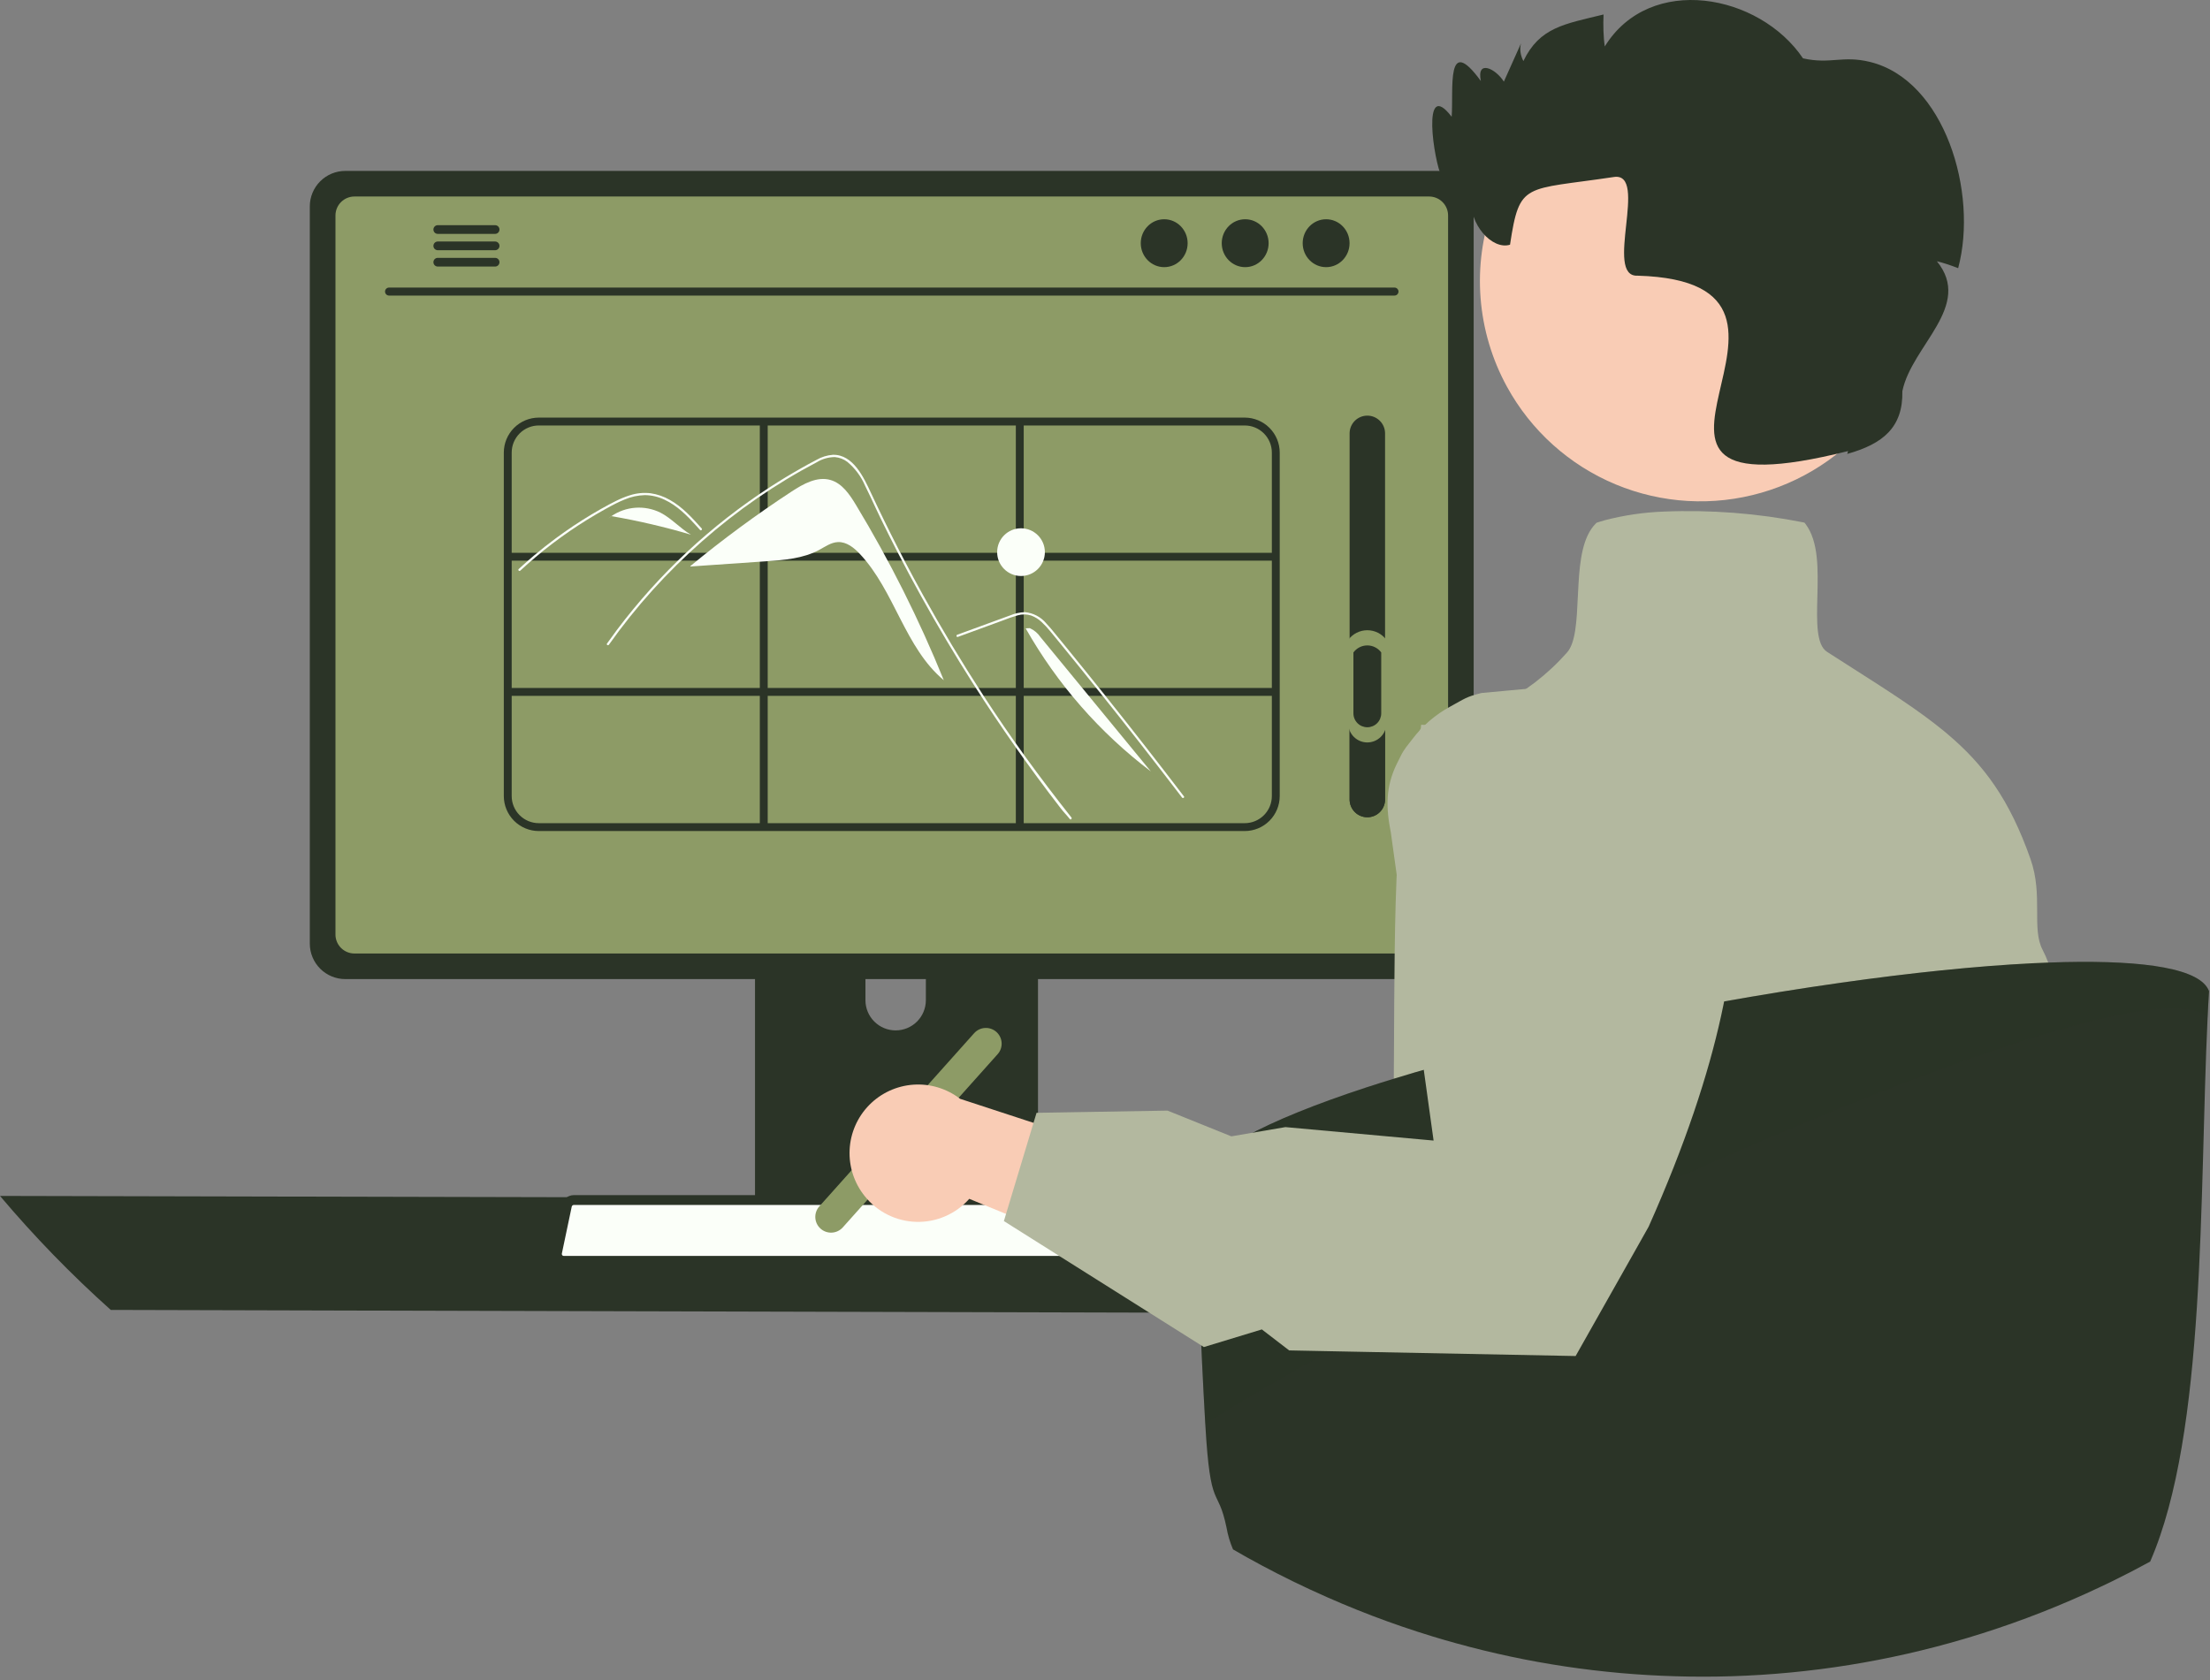 <svg width="505" height="384" viewBox="0 0 505 384" fill="none" xmlns="http://www.w3.org/2000/svg">
<rect x="0" y="0" width="505" height="384" fill="#808080" stroke="none"/>
<path d="M0 273.356C7.819 282.62 16.275 291.327 25.308 299.411L366.933 300.311C375.966 292.227 384.422 283.52 392.241 274.256L0 273.356Z" fill="#2B3427"/>
<path d="M172.523 186.226V278.531H237.189V186.226C237.19 185.562 236.978 184.916 236.585 184.381C236.191 183.847 235.636 183.452 235.002 183.256C234.703 183.158 234.39 183.109 234.075 183.112H175.646C175.237 183.112 174.831 183.191 174.452 183.348C174.074 183.504 173.73 183.733 173.44 184.022C173.15 184.311 172.919 184.655 172.762 185.033C172.605 185.411 172.524 185.817 172.523 186.226ZM197.76 217.943C197.777 216.123 198.512 214.384 199.804 213.103C201.097 211.823 202.843 211.104 204.663 211.104C206.482 211.104 208.228 211.823 209.521 213.103C210.814 214.384 211.549 216.123 211.566 217.943V228.653C211.556 230.477 210.825 232.224 209.531 233.511C208.238 234.798 206.487 235.521 204.663 235.521C202.838 235.521 201.087 234.798 199.794 233.511C198.5 232.224 197.769 230.477 197.76 228.653V217.943Z" fill="#2B3427"/>
<path d="M172.328 275.579V284.48C172.33 284.941 172.513 285.383 172.838 285.71C173.163 286.037 173.604 286.222 174.065 286.226H235.653C236.114 286.224 236.556 286.039 236.881 285.712C237.207 285.384 237.39 284.942 237.39 284.48V275.579H172.328Z" fill="#2B3427"/>
<path d="M70.793 47.157V215.693C70.795 217.84 71.649 219.9 73.167 221.418C74.686 222.937 76.745 223.791 78.893 223.793H328.645C330.793 223.791 332.852 222.937 334.371 221.418C335.889 219.9 336.743 217.84 336.745 215.693V47.157C336.74 45.011 335.885 42.955 334.366 41.439C332.848 39.922 330.791 39.069 328.645 39.066H78.893C76.747 39.069 74.69 39.922 73.172 41.439C71.653 42.955 70.798 45.011 70.793 47.157Z" fill="#2B3427"/>
<path d="M76.656 49.254V213.614C76.658 214.761 77.115 215.861 77.926 216.672C78.738 217.484 79.838 217.941 80.985 217.943H326.57C327.718 217.941 328.818 217.484 329.629 216.672C330.44 215.861 330.897 214.761 330.899 213.614V49.254C330.899 48.105 330.443 47.003 329.632 46.19C328.82 45.377 327.719 44.919 326.57 44.916H80.985C79.836 44.919 78.735 45.377 77.924 46.19C77.112 47.003 76.656 48.105 76.656 49.254Z" fill="#8D9B66"/>
<path d="M126.733 288.323C126.983 288.637 127.301 288.889 127.663 289.062C128.024 289.235 128.421 289.324 128.821 289.322H274.929C275.328 289.322 275.723 289.232 276.083 289.06C276.444 288.888 276.762 288.638 277.013 288.327C277.265 288.017 277.444 287.654 277.538 287.266C277.632 286.878 277.639 286.473 277.557 286.082L275.289 275.309C275.195 274.87 274.992 274.461 274.7 274.12C274.407 273.779 274.034 273.516 273.615 273.356C273.311 273.237 272.987 273.176 272.661 273.176H131.08C130.754 273.176 130.43 273.237 130.126 273.356C129.707 273.516 129.334 273.779 129.041 274.12C128.749 274.461 128.546 274.87 128.452 275.309L126.184 286.082C126.104 286.473 126.111 286.877 126.206 287.265C126.301 287.652 126.481 288.014 126.733 288.323Z" fill="#2B3427"/>
<path d="M131.077 275.426C131.033 275.426 130.989 275.434 130.947 275.449C130.875 275.474 130.811 275.515 130.76 275.571C130.708 275.626 130.671 275.693 130.652 275.767L128.383 286.546C128.371 286.608 128.373 286.672 128.389 286.734C128.404 286.795 128.434 286.853 128.474 286.901L128.484 286.914C128.523 286.965 128.574 287.006 128.632 287.033C128.69 287.061 128.754 287.074 128.818 287.072H274.925C274.989 287.073 275.052 287.059 275.11 287.032C275.168 287.005 275.218 286.964 275.258 286.915C275.301 286.867 275.332 286.809 275.348 286.747C275.365 286.685 275.367 286.62 275.354 286.557L273.083 275.772C273.067 275.701 273.033 275.636 272.985 275.581C272.938 275.527 272.878 275.484 272.81 275.458C272.762 275.437 272.71 275.427 272.657 275.426H131.077Z" fill="#FBFFF9"/>
<path d="M88.878 67.558H318.671C318.91 67.552 319.137 67.454 319.304 67.283C319.471 67.112 319.565 66.883 319.565 66.644C319.565 66.405 319.471 66.175 319.304 66.005C319.137 65.834 318.91 65.735 318.671 65.73H88.878C88.639 65.735 88.412 65.834 88.245 66.005C88.078 66.175 87.984 66.405 87.984 66.644C87.984 66.883 88.078 67.112 88.245 67.283C88.412 67.454 88.639 67.552 88.878 67.558Z" fill="#2B3427"/>
<path d="M303.027 61.064C305.985 61.064 308.383 58.613 308.383 55.589C308.383 52.566 305.985 50.115 303.027 50.115C300.07 50.115 297.672 52.566 297.672 55.589C297.672 58.613 300.07 61.064 303.027 61.064Z" fill="#2B3427"/>
<path d="M284.531 61.064C287.489 61.064 289.887 58.613 289.887 55.589C289.887 52.566 287.489 50.115 284.531 50.115C281.573 50.115 279.176 52.566 279.176 55.589C279.176 58.613 281.573 61.064 284.531 61.064Z" fill="#2B3427"/>
<path d="M266.027 61.064C268.985 61.064 271.383 58.613 271.383 55.589C271.383 52.566 268.985 50.115 266.027 50.115C263.07 50.115 260.672 52.566 260.672 55.589C260.672 58.613 263.07 61.064 266.027 61.064Z" fill="#2B3427"/>
<path d="M99.039 52.467C99.038 52.597 99.063 52.725 99.112 52.845C99.161 52.965 99.233 53.074 99.325 53.166C99.416 53.258 99.524 53.331 99.643 53.381C99.763 53.431 99.891 53.457 100.02 53.457H113.16C113.42 53.451 113.667 53.344 113.849 53.158C114.03 52.972 114.132 52.723 114.132 52.463C114.132 52.203 114.03 51.953 113.849 51.768C113.667 51.582 113.42 51.474 113.16 51.468H100.02C99.758 51.471 99.507 51.578 99.324 51.766C99.14 51.953 99.037 52.205 99.039 52.467Z" fill="#2B3427"/>
<path d="M99.039 56.202C99.038 56.332 99.063 56.46 99.112 56.58C99.161 56.7 99.233 56.809 99.325 56.901C99.416 56.993 99.524 57.066 99.643 57.116C99.763 57.166 99.891 57.192 100.02 57.192H113.16C113.42 57.187 113.668 57.079 113.849 56.894C114.031 56.708 114.133 56.458 114.133 56.198C114.133 55.938 114.031 55.688 113.849 55.502C113.668 55.316 113.42 55.209 113.16 55.203H100.02C99.758 55.207 99.507 55.313 99.324 55.501C99.14 55.688 99.037 55.94 99.039 56.202Z" fill="#2B3427"/>
<path d="M99.039 59.928C99.037 60.191 99.14 60.443 99.324 60.63C99.507 60.817 99.758 60.924 100.02 60.928H113.16C113.42 60.921 113.667 60.814 113.849 60.628C114.03 60.442 114.132 60.193 114.132 59.933C114.132 59.673 114.03 59.424 113.849 59.238C113.667 59.052 113.42 58.944 113.16 58.938H100.02C99.891 58.939 99.763 58.965 99.643 59.015C99.524 59.065 99.416 59.138 99.325 59.23C99.233 59.322 99.161 59.431 99.112 59.551C99.063 59.671 99.038 59.799 99.039 59.928Z" fill="#2B3427"/>
<path d="M284.433 95.452H123.118C120.999 95.455 118.967 96.298 117.469 97.796C115.97 99.295 115.127 101.326 115.125 103.446V181.959C115.127 184.079 115.97 186.11 117.469 187.609C118.967 189.108 120.999 189.951 123.118 189.953H284.433C286.552 189.951 288.584 189.108 290.083 187.609C291.581 186.11 292.424 184.079 292.426 181.959V103.446C292.424 101.326 291.581 99.295 290.082 97.796C288.584 96.298 286.552 95.455 284.433 95.452ZM290.626 103.446V126.352H233.926V97.252H284.433C286.075 97.254 287.649 97.907 288.81 99.068C289.971 100.229 290.624 101.804 290.626 103.446H290.626ZM175.425 157.253V128.152H232.126V157.253H175.425ZM232.126 159.053V188.153H175.425V159.053H232.126ZM173.625 157.253H116.925V128.152H173.625V157.253ZM175.425 126.352V97.252H232.126V126.352H175.425ZM233.926 128.152H290.626V157.253H233.926V128.152ZM123.118 97.252H173.625V126.352H116.925V103.446C116.927 101.804 117.58 100.229 118.741 99.068C119.902 97.907 121.476 97.254 123.118 97.252V97.252ZM116.925 181.959V159.053H173.625V188.153H123.118C121.476 188.151 119.902 187.498 118.741 186.337C117.58 185.176 116.927 183.601 116.925 181.959ZM284.433 188.153H233.926V159.053H290.626V181.959C290.625 183.601 289.972 185.176 288.81 186.337C287.649 187.498 286.075 188.151 284.433 188.153H284.433Z" fill="#2B3427"/>
<path d="M195.577 115.386C194.146 113.018 192.449 110.49 189.793 109.717C186.716 108.822 183.556 110.601 180.875 112.356C172.859 117.604 165.138 123.293 157.75 129.394L157.758 129.486L175.015 128.296C179.171 128.009 183.469 127.683 187.142 125.717C188.536 124.971 189.894 123.975 191.474 123.905C193.436 123.819 195.146 125.189 196.491 126.621C204.444 135.09 206.745 148.04 215.668 155.481C210.041 141.606 203.324 128.199 195.577 115.386Z" fill="#FBFFF9"/>
<path d="M244.462 187.216C243.583 186.106 243.223 185.846 242.356 184.725C235.292 175.589 228.653 166.145 222.438 156.392C218.217 149.768 214.205 143.017 210.402 136.139C208.592 132.869 206.831 129.573 205.12 126.252C203.792 123.677 202.494 121.086 201.225 118.48C200.862 117.736 200.51 116.988 200.159 116.239C199.333 114.476 198.522 112.705 197.651 110.967C196.751 108.879 195.373 107.033 193.628 105.576C192.798 104.946 191.807 104.564 190.768 104.476C189.306 104.485 187.874 104.895 186.629 105.662C177.205 110.616 168.409 116.682 160.428 123.73C152.436 130.749 145.292 138.68 139.142 147.359C138.954 147.628 138.509 147.371 138.699 147.101C139.446 146.043 140.209 144.997 140.986 143.962C150.653 131.106 162.506 120.05 176.003 111.3C178.274 109.829 180.587 108.426 182.943 107.093C184.131 106.42 185.324 105.756 186.537 105.133C187.699 104.452 189.003 104.048 190.347 103.953C194.971 103.881 197.365 109.117 199.009 112.64C199.526 113.749 200.049 114.854 200.578 115.956C202.579 120.14 204.656 124.285 206.81 128.393C208.14 130.929 209.498 133.45 210.886 135.956C215.205 143.761 219.796 151.407 224.657 158.896C231.098 168.815 237.488 177.578 244.825 186.854C245.027 187.11 244.666 187.477 244.462 187.216Z" fill="#FBFFF9"/>
<path d="M159.971 121.144C159.702 120.845 159.435 120.546 159.165 120.246C157.033 117.888 154.745 115.558 151.817 114.206C150.422 113.541 148.898 113.188 147.351 113.171C145.756 113.214 144.183 113.557 142.714 114.182C142.016 114.461 141.333 114.777 140.661 115.114C139.893 115.501 139.138 115.913 138.387 116.329C136.977 117.11 135.585 117.924 134.212 118.773C131.479 120.462 128.832 122.279 126.27 124.226C124.942 125.236 123.642 126.278 122.369 127.354C121.185 128.353 120.025 129.38 118.888 130.432C118.645 130.657 118.283 130.294 118.526 130.07C118.825 129.791 119.128 129.514 119.431 129.24C120.286 128.466 121.156 127.708 122.039 126.964C123.649 125.605 125.301 124.299 126.994 123.046C129.628 121.095 132.352 119.276 135.166 117.59C136.573 116.749 137.999 115.942 139.444 115.171C139.881 114.938 140.322 114.711 140.769 114.495C141.782 113.984 142.835 113.555 143.917 113.213C145.45 112.717 147.072 112.558 148.672 112.746C150.218 112.971 151.706 113.486 153.06 114.264C155.935 115.871 158.164 118.355 160.334 120.78C160.553 121.026 160.192 121.391 159.971 121.144Z" fill="#FBFFF9"/>
<path d="M218.874 145.579L225.762 143.06L229.182 141.809C230.287 141.364 231.414 140.976 232.559 140.646C233.559 140.36 234.622 140.373 235.615 140.685C236.501 141.012 237.311 141.515 237.999 142.162C238.701 142.809 239.355 143.507 239.954 144.25C240.699 145.145 241.432 146.049 242.169 146.951C245.211 150.67 248.232 154.406 251.234 158.158C254.235 161.909 257.217 165.677 260.178 169.461C263.147 173.254 266.095 177.063 269.023 180.887C269.382 181.356 269.74 181.825 270.098 182.293C270.296 182.553 270.742 182.297 270.541 182.034C267.592 178.171 264.622 174.324 261.631 170.493C258.633 166.652 255.615 162.828 252.576 159.02C249.536 155.212 246.476 151.42 243.396 147.645C242.629 146.705 241.86 145.765 241.09 144.827C240.441 144.035 239.798 143.235 239.086 142.499C238.48 141.768 237.735 141.164 236.895 140.721C236.054 140.278 235.135 140.006 234.189 139.919C233.044 139.959 231.915 140.207 230.859 140.651C229.707 141.068 228.558 141.492 227.408 141.913L220.471 144.45L218.737 145.084C218.429 145.197 218.562 145.693 218.874 145.579V145.579Z" fill="#FBFFF9"/>
<path d="M150.911 117.173C149.141 116.301 147.171 115.915 145.203 116.056C143.234 116.197 141.339 116.859 139.711 117.974C145.847 119.032 151.915 120.449 157.886 122.216C155.406 120.763 153.467 118.486 150.911 117.173Z" fill="#FBFFF9"/>
<path d="M139.674 117.968L139 118.515C139.228 118.324 139.465 118.144 139.708 117.974L139.674 117.968Z" fill="#FBFFF9"/>
<path d="M237.74 145.604C237.137 144.715 236.296 144.014 235.314 143.579L234.367 143.617C241.575 156.354 251.311 167.484 262.975 176.323L237.74 145.604Z" fill="#FBFFF9"/>
<path d="M233.309 131.658C236.32 131.658 238.762 129.217 238.762 126.205C238.762 123.194 236.32 120.752 233.309 120.752C230.297 120.752 227.855 123.194 227.855 126.205C227.855 129.217 230.297 131.658 233.309 131.658Z" fill="#FBFFF9"/>
<path d="M312.445 186.803C313.518 186.801 314.547 186.374 315.307 185.615C316.066 184.856 316.493 183.827 316.495 182.753V99.052C316.495 97.978 316.068 96.948 315.308 96.189C314.549 95.429 313.519 95.002 312.445 95.002C311.37 95.002 310.34 95.429 309.581 96.189C308.821 96.948 308.395 97.978 308.395 99.052V182.753C308.396 183.827 308.823 184.856 309.583 185.615C310.342 186.374 311.371 186.801 312.445 186.803Z" fill="#2B3427"/>
<path d="M312.445 186.803C313.518 186.801 314.547 186.374 315.307 185.615C316.066 184.856 316.493 183.827 316.495 182.753V165.005C316.028 164.369 315.418 163.852 314.715 163.495C314.011 163.139 313.233 162.953 312.445 162.953C311.656 162.953 310.878 163.139 310.174 163.495C309.471 163.852 308.861 164.369 308.395 165.005V182.753C308.396 183.827 308.823 184.856 309.583 185.615C310.342 186.374 311.371 186.801 312.445 186.803Z" fill="#2B3427"/>
<path d="M312.442 169.703C313.596 169.701 314.703 169.242 315.52 168.425C316.336 167.609 316.796 166.502 316.797 165.347V146.26C316.296 145.576 315.64 145.019 314.883 144.636C314.126 144.253 313.29 144.053 312.442 144.053C311.593 144.053 310.757 144.253 310 144.636C309.243 145.019 308.588 145.576 308.086 146.26V165.347C308.088 166.502 308.547 167.609 309.364 168.425C310.18 169.242 311.287 169.701 312.442 169.703Z" fill="#8D9B66"/>
<path d="M312.443 166.232C313.285 166.231 314.092 165.896 314.688 165.3C315.283 164.705 315.618 163.897 315.62 163.055V149.133C315.254 148.634 314.775 148.228 314.223 147.949C313.671 147.669 313.061 147.523 312.443 147.523C311.824 147.523 311.214 147.669 310.662 147.949C310.11 148.228 309.632 148.634 309.266 149.133V163.055C309.267 163.897 309.602 164.705 310.198 165.3C310.793 165.896 311.6 166.231 312.443 166.232Z" fill="#2B3427"/>
<path d="M187.5 280.834C186.789 280.197 186.36 279.305 186.306 278.352C186.253 277.399 186.58 276.463 187.215 275.751L222.6 236.158C222.915 235.806 223.296 235.519 223.722 235.314C224.148 235.108 224.61 234.989 225.082 234.963C225.554 234.936 226.027 235.003 226.473 235.159C226.919 235.315 227.33 235.558 227.683 235.873C228.035 236.188 228.322 236.569 228.527 236.995C228.732 237.421 228.852 237.883 228.878 238.355C228.905 238.827 228.838 239.3 228.682 239.746C228.526 240.193 228.283 240.604 227.968 240.956L192.584 280.549C191.947 281.26 191.054 281.689 190.101 281.743C189.148 281.796 188.213 281.47 187.5 280.834Z" fill="#8D9B66"/>
<path d="M481.039 346.022C481.039 352.583 479.491 357.605 479.68 361.619C469.065 366.253 458.15 370.168 447.01 373.338C445.75 373.698 444.49 374.04 443.221 374.382C436.354 353.357 429.478 334.106 426.769 332.063C420.568 327.41 417.462 346.661 417.462 342.008C417.462 337.355 420.568 337.355 412.818 331.154C405.06 324.953 409.713 297.044 409.713 297.044L398.859 269.135L411 224.62L426.769 166.795H442.276C442.276 166.795 442.735 167.128 443.5 167.749C447.379 170.917 459.079 181.501 457.783 193.156C457.396 196.63 458.26 206.728 459.763 220.174C464.335 260.774 474.838 304.91 474.838 316.556C474.838 332.063 481.039 336.716 481.039 346.022Z" fill="#E6E6E6"/>
<path d="M468.037 220.022C468.019 219.977 468.01 219.941 467.992 219.905C467.645 218.969 467.239 218.055 466.777 217.169C464.158 212.246 466.93 204.686 463.978 196.334C459.208 182.798 453.394 174.815 444.871 167.66C444.619 167.444 444.367 167.237 444.106 167.021L444.097 167.012C438.409 162.341 431.551 157.976 423.037 152.54C421.264 151.406 419.41 150.227 417.484 148.985C415 147.392 415.135 142.082 415.279 136.466C415.441 130.229 415.612 123.767 412.552 119.735L412.354 119.474L412.039 119.393C401.547 117.317 390.846 116.493 380.161 116.936H380.152C375.614 117.104 371.109 117.765 366.715 118.907C366.39 118.997 366.067 119.087 365.751 119.195C365.508 119.258 365.265 119.339 365.022 119.42L364.824 119.492L364.672 119.636C361.71 122.597 361.026 127.907 360.702 133.442V133.451C360.639 134.459 360.585 135.467 360.54 136.475C360.288 141.857 360.054 146.942 358.074 149.147C353.658 154.15 348.32 158.257 342.351 161.243C333.054 165.833 325.701 165.689 325.593 165.689L324.738 165.662L324.657 166.508C318.483 178.271 318.717 208.619 318.528 241.118C318.519 242.927 318.507 244.746 318.492 246.573C318.384 261.711 318.096 277.11 316.962 291.141C316.467 297.171 315.828 302.94 314.973 308.331C310.815 334.584 291.978 312.786 282.969 330.255C283.265 331.973 283.763 333.65 284.454 335.25C285.489 335.862 286.551 336.456 287.604 337.05C292.275 339.651 297.033 342.078 301.878 344.331C302.148 344.457 302.418 344.583 302.688 344.7C311.575 348.812 320.735 352.306 330.102 355.158C331.929 355.716 333.756 356.247 335.601 356.751C351.922 361.257 368.726 363.774 385.651 364.248C385.719 364.241 385.789 364.238 385.858 364.239C405.873 363.686 425.757 360.82 445.114 355.698C445.384 355.626 445.654 355.554 445.924 355.482C447.193 355.14 448.453 354.798 449.713 354.438C460.853 351.268 471.768 347.354 482.383 342.72C482.394 343.115 482.433 343.509 482.5 343.899C482.509 344.026 482.528 344.153 482.554 344.277C482.572 344.133 482.59 343.989 482.599 343.845C482.653 343.422 482.698 342.99 482.743 342.558C488.252 288.846 476.812 243.242 468.037 220.022Z" fill="#B3B89F"/>
<path d="M344.345 88.381C349.838 98.425 358.588 106.3 369.155 110.707C379.721 115.115 391.473 115.792 402.476 112.628C413.479 109.464 423.076 102.647 429.687 93.301C436.298 83.954 439.529 72.634 438.847 61.206C438.165 49.777 433.612 38.922 425.937 30.427C418.262 21.932 407.922 16.305 396.621 14.471C385.321 12.637 373.732 14.707 363.765 20.339C353.797 25.971 346.045 34.83 341.785 45.456C341.554 46.033 341.347 46.61 341.139 47.209C338.731 53.908 337.771 61.042 338.324 68.139C338.876 75.236 340.929 82.135 344.345 88.381Z" fill="#F9CCB5"/>
<path d="M504.784 226.574C504.658 228.473 504.547 230.495 504.451 232.64C502.543 273.042 504.19 327.429 491.328 356.94C488.449 358.515 485.539 360.021 482.598 361.458C482.481 361.512 482.373 361.566 482.274 361.62C481.482 362.007 480.69 362.385 479.898 362.745C479.87 362.77 479.836 362.789 479.799 362.799C471.102 366.909 462.139 370.43 452.97 373.338C451.845 373.698 450.711 374.04 449.577 374.382C449.334 374.454 449.091 374.526 448.848 374.598C431.574 379.707 413.716 382.577 395.712 383.14C394.776 383.167 393.858 383.185 392.967 383.203C392.652 383.212 392.346 383.221 392.04 383.221C391.032 383.23 390.033 383.239 389.025 383.239C386.991 383.239 384.966 383.209 382.95 383.149C366.026 382.674 349.221 380.157 332.9 375.651C331.055 375.147 329.228 374.617 327.401 374.059C318.034 371.207 308.874 367.712 299.987 363.6C299.717 363.483 299.447 363.357 299.177 363.231C294.335 360.981 289.577 358.554 284.903 355.95C283.85 355.356 282.788 354.762 281.753 354.15C281.063 352.55 280.564 350.873 280.268 349.155C278.225 339.336 276.587 345.96 275.417 325.53C274.346 306.801 273.662 288.018 273.41 277.281C273.329 274.419 273.302 272.124 273.293 270.558C274.247 263.736 289.583 255.996 311.948 248.643C314.063 247.95 316.25 247.257 318.491 246.572C324.539 244.71 331.001 242.882 337.751 241.118C354.942 236.618 374.031 232.487 392.976 229.076C402.327 227.402 411.642 225.899 420.687 224.621C436.554 222.371 451.566 220.814 464.409 220.175C465.642 220.112 466.848 220.058 468.036 220.022C469.314 219.968 470.565 219.932 471.789 219.905C490.293 219.5 502.93 221.426 504.784 226.574Z" fill="#2B3427"/>
<path opacity="0.2" d="M504.784 226.574C504.658 228.473 504.547 230.495 504.451 232.64C490.429 217.538 339.371 285.003 275.417 325.53C274.346 306.801 273.662 288.018 273.41 277.281C273.329 274.419 273.302 272.124 273.293 270.558C274.247 263.736 289.583 255.996 311.948 248.643C314.063 247.95 316.25 247.257 318.491 246.572C324.539 244.71 331.001 242.882 337.751 241.118C354.942 236.618 374.031 232.487 392.976 229.076C402.327 227.402 411.642 225.899 420.687 224.621C436.554 222.371 451.566 220.814 464.409 220.175C465.642 220.112 466.848 220.058 468.036 220.022C469.314 219.968 470.565 219.932 471.789 219.905C490.294 219.5 502.93 221.426 504.784 226.574Z" fill="#2B3427"/>
<path d="M197.583 273.386C198.999 275.172 200.79 276.626 202.829 277.644C204.868 278.663 207.106 279.223 209.384 279.283C211.663 279.344 213.927 278.904 216.017 277.995C218.108 277.086 219.973 275.729 221.483 274.021L272.736 295.071L267.206 266.815L219.382 251.157C216.344 248.812 212.552 247.662 208.723 247.926C204.895 248.19 201.296 249.849 198.609 252.589C195.922 255.329 194.333 258.959 194.144 262.793C193.955 266.626 195.178 270.395 197.583 273.386Z" fill="#F9CCB5"/>
<path d="M368.074 155.719L367.793 155.689L338.524 158.401C334.924 159.301 334.727 159.697 331.382 161.508C328.036 163.32 325.114 165.822 322.81 168.85C321.739 170.252 320.843 171.213 320.074 172.801L319.174 174.601C316.597 179.873 316.681 184.596 317.824 190.351L327.585 260.701L293.729 257.625L281.37 259.738L266.785 253.854L236.859 254.363L236.165 256.656L229.887 277.468L229.395 279.103L275.093 307.9L288.341 303.87L294.583 308.664L294.883 308.672L307.26 308.917L360.043 309.951L374.471 284.39L376.725 280.383C393.482 242.844 397.617 216.639 396.305 198.585C395.618 189.046 393.412 181.795 390.743 176.331C382.487 159.444 368.655 155.861 368.074 155.719Z" fill="#B3B89F"/>
<path d="M447.453 61.297C445.761 60.632 444.068 60.075 442.597 59.719C450.905 69.948 436.879 78.925 434.703 89.394C434.884 97.705 430.238 101.475 422.109 103.751L422.299 103.101C356.186 119.663 425.927 64.532 374.237 63.013C366.359 63.463 376.88 39.238 368.78 40.457C348.213 43.551 347.255 41.425 345.05 55.93C341.047 57.213 335.557 51.287 336.206 45.099C334.741 42.494 330.912 44.161 329.372 40.209C327.742 37.193 324.642 17.466 331.713 26.688C332.181 20.392 330.36 7.523 338.389 18.519C337.344 13.516 341.784 15.683 343.641 18.658C344.954 15.734 346.268 12.825 347.565 9.901C347.201 11.216 347.438 12.655 348.103 13.954C351.835 6.201 357.532 5.499 366.422 3.31C366.319 5.685 366.375 8.464 366.707 10.613C377.03 -6.114 402.031 -1.441 411.999 13.336C418.316 14.747 420.986 12.608 427.314 14.156C444.318 18.313 452.09 43.953 447.453 61.297V61.297Z" fill="#2B3427"/>
</svg>
